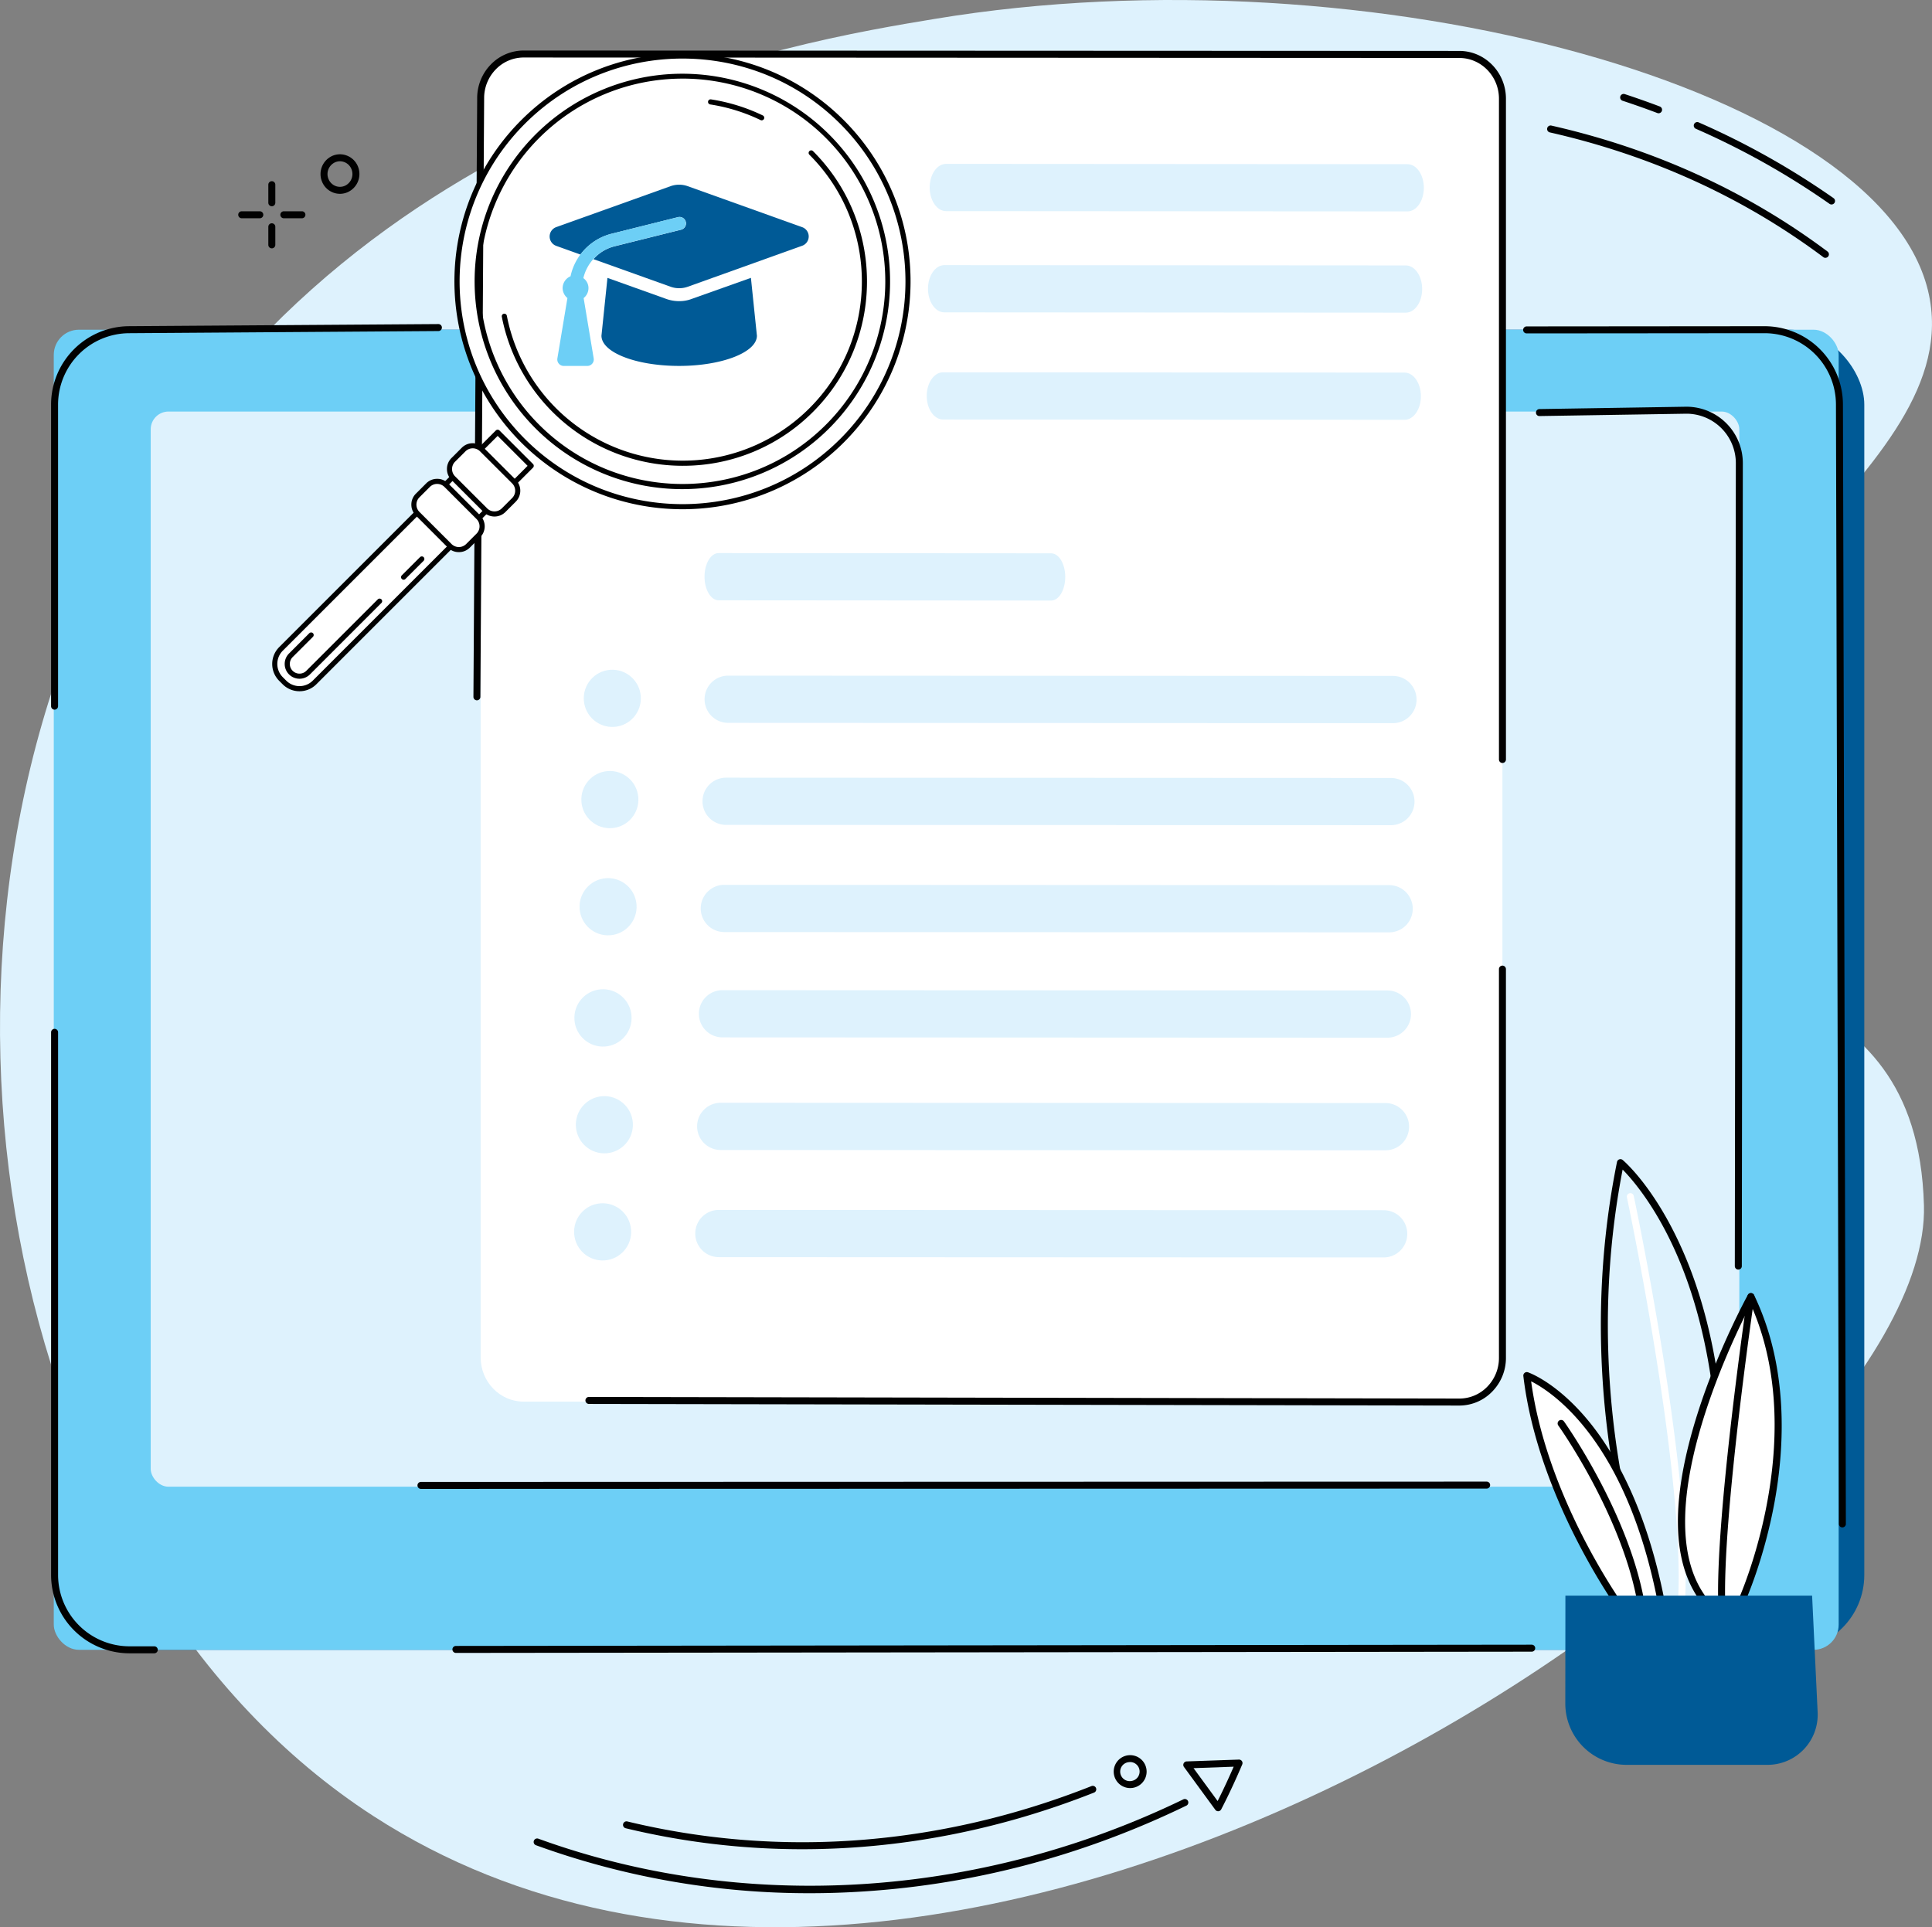 <svg xmlns="http://www.w3.org/2000/svg" viewBox="0 0 2465.57 2459.95"><rect x="0" y="0" width="2465.57" height="2459.95" fill="#808080" stroke="none"/><defs><style>.cls-1{fill:#def2fd;}.cls-2{fill:#005a96;}.cls-3{fill:#6dcff6;}.cls-4{fill:#010101;}.cls-5{fill:#fff;}</style></defs><g id="Layer_70" data-name="Layer 70"><g id="Send_your_CV" data-name="Send your CV"><path class="cls-1" d="M1193,24.12C1027.2,51.69,420.27,146.41,136.73,710.28c-273.63,544.19-124.56,1307.5,340,1607.9,745.54,482.12,1989.51-388.37,1978.57-779.54C2446.4,1221.48,2148.89,1296.07,2117,1098c-50.38-313.19,386.21-482.34,345.91-715.31C2416.43,113.82,1745.64-67.76,1193,24.12Z"/><rect class="cls-2" x="101.33" y="420.84" width="2277.84" height="1685.01" rx="95.55"/><rect class="cls-3" x="68.62" y="420.84" width="2277.84" height="1685.01" rx="32.13"/><rect class="cls-1" x="192.33" y="525.3" width="2027.36" height="1372.35" rx="22.69"/><path class="cls-4" d="M69.64,905.81a4.46,4.46,0,0,1-4.46-4.46v-385a100.12,100.12,0,0,1,100-100l394.3-2.71h0a4.46,4.46,0,0,1,0,8.92L165.22,425.3A91.2,91.2,0,0,0,74.1,516.39v385A4.46,4.46,0,0,1,69.64,905.81Z"/><path class="cls-4" d="M165.2,2110.31a100.13,100.13,0,0,1-100-100V1317.68a4.46,4.46,0,1,1,8.92,0V2010.3a91.19,91.19,0,0,0,91.09,91.08l31.68,0h0a4.46,4.46,0,1,1,0,8.92Z"/><path class="cls-4" d="M581.83,2109.82a4.46,4.46,0,0,1,0-8.92l1372.9-1.59h0a4.46,4.46,0,0,1,0,8.92l-1372.9,1.59Z"/><path class="cls-4" d="M2351.22,1949.63a4.47,4.47,0,0,1-4.46-4.45L2343,516.4a91.19,91.19,0,0,0-91.08-91.1l-303.66.26h0a4.46,4.46,0,0,1,0-8.92l303.66-.26a100.13,100.13,0,0,1,100,100l3.74,1428.76a4.47,4.47,0,0,1-4.45,4.48Z"/><path class="cls-4" d="M1744.4,528.1h-640a4.46,4.46,0,0,1,0-8.92h640a4.46,4.46,0,0,1,0,8.92Z"/><path class="cls-4" d="M537.22,1900.45a4.46,4.46,0,0,1,0-8.92l1360-.39a4.46,4.46,0,1,1,0,8.92Z"/><path class="cls-4" d="M2218.39,1620.53h0a4.47,4.47,0,0,1-4.46-4.47l1.3-1025a63.08,63.08,0,0,0-63-63l-187.51,3a4.35,4.35,0,0,1-4.54-4.39,4.46,4.46,0,0,1,4.39-4.53l187.59-3a72,72,0,0,1,72,71.93l-1.29,1025A4.47,4.47,0,0,1,2218.39,1620.53Z"/><path class="cls-5" d="M1862.35,1789.61l-1193.94-.54c-30.4,0-55-25.27-55-56.4V128.25c0-31.14,24.64-56.36,55-56.35l1193.94.54c30.39,0,55,25.26,55,56.39V1733.26C1917.39,1764.39,1892.74,1789.62,1862.35,1789.61Z"/><path class="cls-1" d="M1341.45,766.55l-424.36-.31c-9.92,0-18-13.51-18-30.16h0c0-16.64,8-30.13,18-30.12l424.36.31c9.92,0,18,13.51,18,30.15h0C1359.42,753.07,1351.37,766.55,1341.45,766.55Z"/><path class="cls-1" d="M1794.06,399.08l-588.93-.38c-11.52,0-20.85-13.51-20.85-30.15h0c0-16.65,9.33-30.13,20.85-30.13l588.93.38c11.52,0,20.86,13.5,20.86,30.15h0C1814.92,385.59,1805.58,399.08,1794.06,399.08Z"/><path class="cls-1" d="M1796.22,269.84l-588.93-.37c-11.52,0-20.86-13.51-20.86-30.15h0c0-16.65,9.34-30.14,20.86-30.13l588.93.37c11.52,0,20.85,13.51,20.85,30.16h0C1817.07,256.36,1807.74,269.85,1796.22,269.84Z"/><path class="cls-1" d="M1792.46,535.86l-588.93-.38c-11.52,0-20.86-13.5-20.86-30.15h0c0-16.64,9.34-30.13,20.86-30.12l588.93.37c11.52,0,20.86,13.51,20.86,30.15h0C1813.32,522.38,1804,535.86,1792.46,535.86Z"/><path class="cls-1" d="M1775.16,1053.28l-848.59-.37a30.11,30.11,0,0,1-30.05-30.15h0a30.08,30.08,0,0,1,30.05-30.13l848.59.37a30.11,30.11,0,0,1,30,30.16h0A30.07,30.07,0,0,1,1775.16,1053.28Z"/><ellipse class="cls-1" cx="778.32" cy="1020.6" rx="36.41" ry="36.51" transform="translate(-74.52 61.39) rotate(-4.31)"/><path class="cls-1" d="M1777.77,923.05l-848.6-.38a30.1,30.1,0,0,1-30-30.15h0a30.07,30.07,0,0,1,30-30.12l848.6.37a30.12,30.12,0,0,1,30,30.15h0A30.08,30.08,0,0,1,1777.77,923.05Z"/><ellipse class="cls-1" cx="781.43" cy="891.36" rx="36.41" ry="36.51" transform="translate(-64.79 61.26) rotate(-4.31)"/><path class="cls-1" d="M1772.85,1190.06l-848.59-.37a30.11,30.11,0,0,1-30-30.15h0a30.08,30.08,0,0,1,30-30.13l848.59.38a30.11,30.11,0,0,1,30.06,30.15h0A30.08,30.08,0,0,1,1772.85,1190.06Z"/><ellipse class="cls-1" cx="776.01" cy="1157.38" rx="36.41" ry="36.51" transform="translate(-83.63 60.68) rotate(-4.25)"/><path class="cls-1" d="M1770.54,1324.52,922,1324.14A30.1,30.1,0,0,1,891.9,1294h0A30.07,30.07,0,0,1,922,1263.87l848.59.37a30.12,30.12,0,0,1,30.06,30.15h0A30.08,30.08,0,0,1,1770.54,1324.52Z"/><ellipse class="cls-1" cx="773.7" cy="1291.83" rx="36.41" ry="36.51" transform="matrix(1, -0.07, 0.07, 1, -94.62, 61.61)"/><path class="cls-1" d="M1768.23,1468.25l-848.6-.37a30.12,30.12,0,0,1-30-30.15h0a30.08,30.08,0,0,1,30-30.13l848.6.37a30.11,30.11,0,0,1,30,30.16h0A30.07,30.07,0,0,1,1768.23,1468.25Z"/><ellipse class="cls-1" cx="771.39" cy="1435.57" rx="36.41" ry="36.51" transform="translate(-105.33 61.79) rotate(-4.29)"/><path class="cls-1" d="M1765.92,1605l-848.6-.37a30.12,30.12,0,0,1-30.05-30.15h0a30.08,30.08,0,0,1,30.05-30.13l848.6.38a30.1,30.1,0,0,1,30,30.15h0A30.07,30.07,0,0,1,1765.92,1605Z"/><ellipse class="cls-1" cx="769.08" cy="1572.35" rx="36.41" ry="36.51" transform="translate(-116.02 62.26) rotate(-4.31)"/><path class="cls-4" d="M1862.37,1794.07h0l-1111-2.07a4.47,4.47,0,0,1,0-8.93h0l1111,2.07h0a49.51,49.51,0,0,0,35.69-15.17,52.39,52.39,0,0,0,14.86-36.81V1237a4.46,4.46,0,1,1,8.92,0v496.12a61.27,61.27,0,0,1-17.39,43A58.41,58.41,0,0,1,1862.37,1794.07Z"/><path class="cls-4" d="M1917.39,973.88a4.46,4.46,0,0,1-4.46-4.46V126c0-28.68-22.69-52-50.59-52L668.4,73.39h0a49.55,49.55,0,0,0-35.7,15.17,52.4,52.4,0,0,0-14.85,36.81l-4.78,764.11a4.46,4.46,0,0,1-4.46,4.43h0a4.45,4.45,0,0,1-4.43-4.49l4.78-764.08a61.26,61.26,0,0,1,17.38-43,58.41,58.41,0,0,1,42.09-17.86h0L1862.35,65c32.81,0,59.5,27.36,59.5,61V969.42A4.46,4.46,0,0,1,1917.39,973.88Z"/><path class="cls-1" d="M2117.53,2069.29S2001.26,1814.42,2068,1484c0,0,180.21,151,115.24,585.26Z"/><path class="cls-4" d="M2183.2,2073.75h-65.67a4.44,4.44,0,0,1-4.05-2.61c-.3-.64-29.53-65.4-50.12-169.72-19-96.21-34.38-246.88.22-418.27a4.46,4.46,0,0,1,7.24-2.54c1.88,1.57,46.34,39.53,83.26,131.54,33.9,84.49,67.24,232.49,33.53,457.8A4.46,4.46,0,0,1,2183.2,2073.75Zm-62.75-8.92h58.9c32.41-220.75-.13-365.74-33.27-448.66-28.45-71.19-62.15-109.94-75.32-123.31-32.24,166.53-17.21,312.68,1.29,406.54C2090.13,1991.1,2114.88,2051.83,2120.45,2064.83Z"/><path class="cls-5" d="M2146,2047.18h-.25a4.46,4.46,0,0,1-4.21-4.7c8.9-162.81-64.54-510.46-65.28-514a4.46,4.46,0,1,1,8.72-1.85c.75,3.5,74.43,352.31,65.47,516.3A4.46,4.46,0,0,1,2146,2047.18Z"/><path class="cls-5" d="M2234.51,1654.93s-149.81,270.66-59.7,387.79H2223S2319.35,1831.14,2234.51,1654.93Z"/><path class="cls-4" d="M2223,2047.18h-48.2a4.48,4.48,0,0,1-3.54-1.74c-38.32-49.8-39.89-131.19-4.66-241.89,26-81.78,63.61-150.1,64-150.78a4.28,4.28,0,0,1,4-2.3,4.47,4.47,0,0,1,3.89,2.52c44.34,92.1,38.86,193.69,26.44,262.7-13.42,74.61-37.65,128.34-37.89,128.87A4.47,4.47,0,0,1,2223,2047.18Zm-46-8.93h43.05c10.33-24.34,85.73-213.16,14.16-373.3C2210.94,1709.85,2100.76,1935,2177,2038.25Z"/><path class="cls-4" d="M2197.32,2054.35a4.48,4.48,0,0,1-4.46-4.29c-4.34-111.82,36.82-393,37.24-395.78a4.46,4.46,0,0,1,8.82,1.3c-.41,2.82-41.45,283.13-37.14,394.13a4.45,4.45,0,0,1-4.28,4.63Z"/><path class="cls-5" d="M1948.49,1755.83s127.62,43.54,173.83,301.32h-50.2S1967.37,1915.58,1948.49,1755.83Z"/><path class="cls-4" d="M2122.32,2061.61h-50.2a4.45,4.45,0,0,1-3.58-1.81c-1.06-1.42-105.68-144.36-124.48-303.45a4.46,4.46,0,0,1,5.87-4.74c1.35.46,33.47,11.77,71.5,55.28,34.76,39.75,81.23,115.3,105.28,249.47a4.46,4.46,0,0,1-4.39,5.25Zm-47.91-8.92H2117c-39.68-213.66-136.43-276.15-163-289.56C1973.55,1907.15,2062.54,2036,2074.41,2052.69Z"/><path class="cls-4" d="M2094.88,2054.35a4.46,4.46,0,0,1-4.4-3.74c-18.94-114.5-101-230-101.83-231.1a4.46,4.46,0,0,1,7.25-5.2c.84,1.17,84.09,118.26,103.38,234.85a4.46,4.46,0,0,1-4.4,5.19Z"/><path class="cls-2" d="M1997.73,2036.69h314.84l7.06,148.92a64,64,0,0,1-64,67.06H2075.86a78.26,78.26,0,0,1-78.26-78.33Z"/><path class="cls-4" d="M1033.5,2416.52a1018.43,1018.43,0,0,1-349.22-61.13,4.46,4.46,0,1,1,3-8.38c261.34,94.9,561.36,76.52,823.12-50.41a4.46,4.46,0,0,1,3.89,8c-130.84,63.44-269.09,100.32-410.91,109.59Q1068.32,2416.52,1033.5,2416.52Z"/><path class="cls-4" d="M1023.8,2360.37a958.33,958.33,0,0,1-225.22-26.75,4.46,4.46,0,1,1,2.09-8.67c194.35,46.93,399.14,31.31,592.24-45.16a4.46,4.46,0,0,1,3.29,8.3C1274.86,2336.14,1148.92,2360.37,1023.8,2360.37Z"/><path class="cls-4" d="M1442.24,2282.32a21,21,0,1,1,3.08-.22A21.58,21.58,0,0,1,1442.24,2282.32Zm0-33.2a11.88,11.88,0,0,0-1.79.13,12.14,12.14,0,1,0,3.53,24,12.14,12.14,0,0,0-1.74-24.15Z"/><path class="cls-4" d="M1554.56,2311.89a4.49,4.49,0,0,1-3.6-1.83l-40-54.68a4.46,4.46,0,0,1,3.45-7.09l66.63-2.33a4.45,4.45,0,0,1,4.28,6.17c-.12.29-12.32,29.53-26.84,57.36a4.48,4.48,0,0,1-3.62,2.39Zm-31.39-55,30.73,42c8.91-17.61,16.58-34.85,20.48-43.84Z"/><path class="cls-4" d="M2337.36,261a4.41,4.41,0,0,1-2.56-.81,990.26,990.26,0,0,0-170.59-95.81,4.46,4.46,0,1,1,3.59-8.17,998.76,998.76,0,0,1,172.12,96.68,4.46,4.46,0,0,1-2.56,8.11Z"/><path class="cls-4" d="M2116.65,144.58a4.59,4.59,0,0,1-1.58-.29c-14.57-5.52-29.5-10.8-44.38-15.69a4.46,4.46,0,1,1,2.78-8.48c15,4.94,30.07,10.26,44.76,15.82a4.47,4.47,0,0,1-1.58,8.64Z"/><path class="cls-4" d="M2329.59,329.13a4.44,4.44,0,0,1-2.67-.89C2225,252,2107.6,198.45,1977.85,169a4.46,4.46,0,1,1,2-8.7c131,29.7,249.55,83.79,352.43,160.77a4.46,4.46,0,0,1-2.67,8Z"/><path class="cls-4" d="M346.89,263.26a4.46,4.46,0,0,1-4.46-4.46V235.73a4.46,4.46,0,0,1,8.92,0V258.8A4.46,4.46,0,0,1,346.89,263.26Z"/><path class="cls-4" d="M346.89,317a4.46,4.46,0,0,1-4.46-4.46V289.47a4.46,4.46,0,1,1,8.92,0v23.07A4.46,4.46,0,0,1,346.89,317Z"/><path class="cls-4" d="M331.56,278.59H308.49a4.46,4.46,0,0,1,0-8.92h23.07a4.46,4.46,0,0,1,0,8.92Z"/><path class="cls-4" d="M385.3,278.59H362.23a4.46,4.46,0,0,1,0-8.92H385.3a4.46,4.46,0,0,1,0,8.92Z"/><path class="cls-4" d="M433.87,247.4a24.41,24.41,0,0,1-8.87-1.68,24.77,24.77,0,0,1-13.86-13.42,25.43,25.43,0,0,1,12.69-33.2h0a24.29,24.29,0,0,1,18.89-.49A24.82,24.82,0,0,1,456.58,212a25.43,25.43,0,0,1-12.7,33.2A24.38,24.38,0,0,1,433.87,247.4Zm-6.38-40.16a16.46,16.46,0,0,0-8.16,21.52,16,16,0,0,0,8.9,8.65,15.43,15.43,0,0,0,12-.31,16.49,16.49,0,0,0,8.16-21.53,15.94,15.94,0,0,0-8.91-8.64,15.4,15.4,0,0,0-12,.31Z"/><path class="cls-5" d="M1074.51,562.61c-112.37,112.38-294.57,112.38-407,0s-112.38-294.58,0-407,294.58-112.38,407,0S1186.89,450.23,1074.51,562.61Zm-18.17-388.77C954,71.5,788.08,71.5,685.74,173.84s-102.34,268.25,0,370.59,268.26,102.34,370.6,0S1158.67,276.17,1056.34,173.84Z"/><path class="cls-4" d="M871,650a290.92,290.92,0,0,0,205.78-496.67c-113.47-113.48-298.1-113.47-411.57,0A290.89,290.89,0,0,0,871,650ZM1072.2,560.3c-110.92,110.92-291.41,110.93-402.33,0a284.48,284.48,0,0,1,0-402.33C780.79,47,961.28,47,1072.2,158a284.48,284.48,0,0,1,0,402.33ZM871,624.33a265.11,265.11,0,1,0-187.61-77.59A264.53,264.53,0,0,0,871,624.33Zm0-524a258.79,258.79,0,0,1,183,441.77C953.12,643,789,643,688.05,542.12A258.79,258.79,0,0,1,871,100.35Z"/><path class="cls-5" d="M358.59,866.69l4.4,4.4a27.17,27.17,0,0,0,38.44,0l276.5-276.5-42.84-42.84-276.5,276.5A27.17,27.17,0,0,0,358.59,866.69Z"/><path class="cls-4" d="M382.21,882.32a30.26,30.26,0,0,0,21.53-8.92l276.5-276.5a3.28,3.28,0,0,0,0-4.62L637.4,549.44a3.28,3.28,0,0,0-4.62,0L356.28,826a30.43,30.43,0,0,0,0,43l4.4,4.4A30.26,30.26,0,0,0,382.21,882.32Zm291.1-287.73L399.12,868.78a23.93,23.93,0,0,1-33.82,0l-4.4-4.4a23.93,23.93,0,0,1,0-33.82L635.09,556.37Z"/><path class="cls-5" d="M515.08,736.68l23.13-23.12Z"/><path class="cls-4" d="M515.08,740a3.23,3.23,0,0,0,2.31-1l23.13-23.12a3.27,3.27,0,1,0-4.62-4.62l-23.13,23.12a3.27,3.27,0,0,0,2.31,5.58Z"/><path class="cls-5" d="M397.15,810.45l-26,26a15.62,15.62,0,0,0,22.09,22.09l91.28-91.28Z"/><path class="cls-4" d="M382.21,866.35a18.83,18.83,0,0,0,13.35-5.52l91.28-91.28a3.27,3.27,0,0,0-4.62-4.62l-91.28,91.28a12.35,12.35,0,0,1-17.47-17.47l26-26a3.27,3.27,0,0,0-4.62-4.62l-26,26a18.88,18.88,0,0,0,13.35,32.23Z"/><rect class="cls-5" x="571.75" y="586.69" width="90.84" height="51.64" rx="7.57" transform="translate(620.48 1482.02) rotate(-135)"/><path class="cls-4" d="M631,659.31a19.68,19.68,0,0,0,14-5.77l13.21-13.21a19.77,19.77,0,0,0,0-27.93l-40.93-40.93a19.77,19.77,0,0,0-27.93,0l-13.21,13.21a19.77,19.77,0,0,0,0,27.93l40.93,40.93A19.69,19.69,0,0,0,631,659.31Zm-27.72-87.08a13.2,13.2,0,0,1,9.34,3.86L653.59,617a13.24,13.24,0,0,1,0,18.69l-13.21,13.21a13.22,13.22,0,0,1-18.69,0L580.76,608a13.24,13.24,0,0,1,0-18.69L594,576.09A13.2,13.2,0,0,1,603.32,572.23Z"/><rect class="cls-5" x="526.29" y="632.14" width="90.84" height="51.64" rx="7.57" transform="translate(510.73 1527.48) rotate(-135)"/><path class="cls-4" d="M585.58,704.77a19.68,19.68,0,0,0,14-5.77l13.21-13.21a19.77,19.77,0,0,0,0-27.93l-40.93-40.93a19.77,19.77,0,0,0-27.93,0l-13.21,13.21a19.76,19.76,0,0,0,0,27.93L571.61,699A19.69,19.69,0,0,0,585.58,704.77Zm-27.72-87.08a13.2,13.2,0,0,1,9.34,3.86l40.93,40.93a13.24,13.24,0,0,1,0,18.69l-13.21,13.21a13.22,13.22,0,0,1-18.69,0L535.3,653.45a13.22,13.22,0,0,1,0-18.69l13.21-13.21A13.2,13.2,0,0,1,557.86,617.69Z"/><path class="cls-4" d="M972.07,153.58a3.27,3.27,0,0,0,1.42-6.21,234.24,234.24,0,0,0-66.25-20.54,3.27,3.27,0,0,0-1,6.46,227.83,227.83,0,0,1,64.4,20A3.28,3.28,0,0,0,972.07,153.58Z"/><path class="cls-4" d="M871.31,594.53a233.68,233.68,0,0,0,166.33-68.89c91.72-91.72,91.72-240.95,0-332.66a3.27,3.27,0,1,0-4.62,4.62c89.17,89.17,89.17,234.25,0,323.42A228.72,228.72,0,0,1,646.81,403a3.27,3.27,0,0,0-6.42,1.24,235.27,235.27,0,0,0,230.92,190.3Z"/><path class="cls-2" d="M1032.06,301.75a12.61,12.61,0,0,1-8.29,11.92L877.73,366a32.6,32.6,0,0,1-21.92,0l-98.48-35.23a52.77,52.77,0,0,1,27.28-16.48l84.15-21a8.26,8.26,0,1,0-4-16l-84.13,21.05a71.39,71.39,0,0,0-39.9,26.56l-31-11.11a12.73,12.73,0,0,1,0-23.86l146-52.28a32.48,32.48,0,0,1,21.92,0l146,52.28A12.59,12.59,0,0,1,1032.06,301.75ZM882.82,381.51a44.44,44.44,0,0,1-16.07,2.89,48.81,48.81,0,0,1-16.53-2.87l-75-26.83-7.65,73.77c0,21.34,44,38.59,99.19,38.59,54.29,0,99.19-17.25,99.19-38.57l-7.64-73.83Z"/><path class="cls-3" d="M868.76,293.22l-84.15,21A55.05,55.05,0,0,0,744.46,355,15.6,15.6,0,0,1,751,367.87a16.29,16.29,0,0,1-6.17,12.59l12.83,77a8.28,8.28,0,0,1-8.16,9.63H719.46a8.26,8.26,0,0,1-8.15-9.62l12.82-77A17,17,0,0,1,718,367.87a16.53,16.53,0,0,1,10.09-15.22,71.47,71.47,0,0,1,52.54-54.4l84.15-21a8.25,8.25,0,1,1,4,16Z"/></g></g></svg>